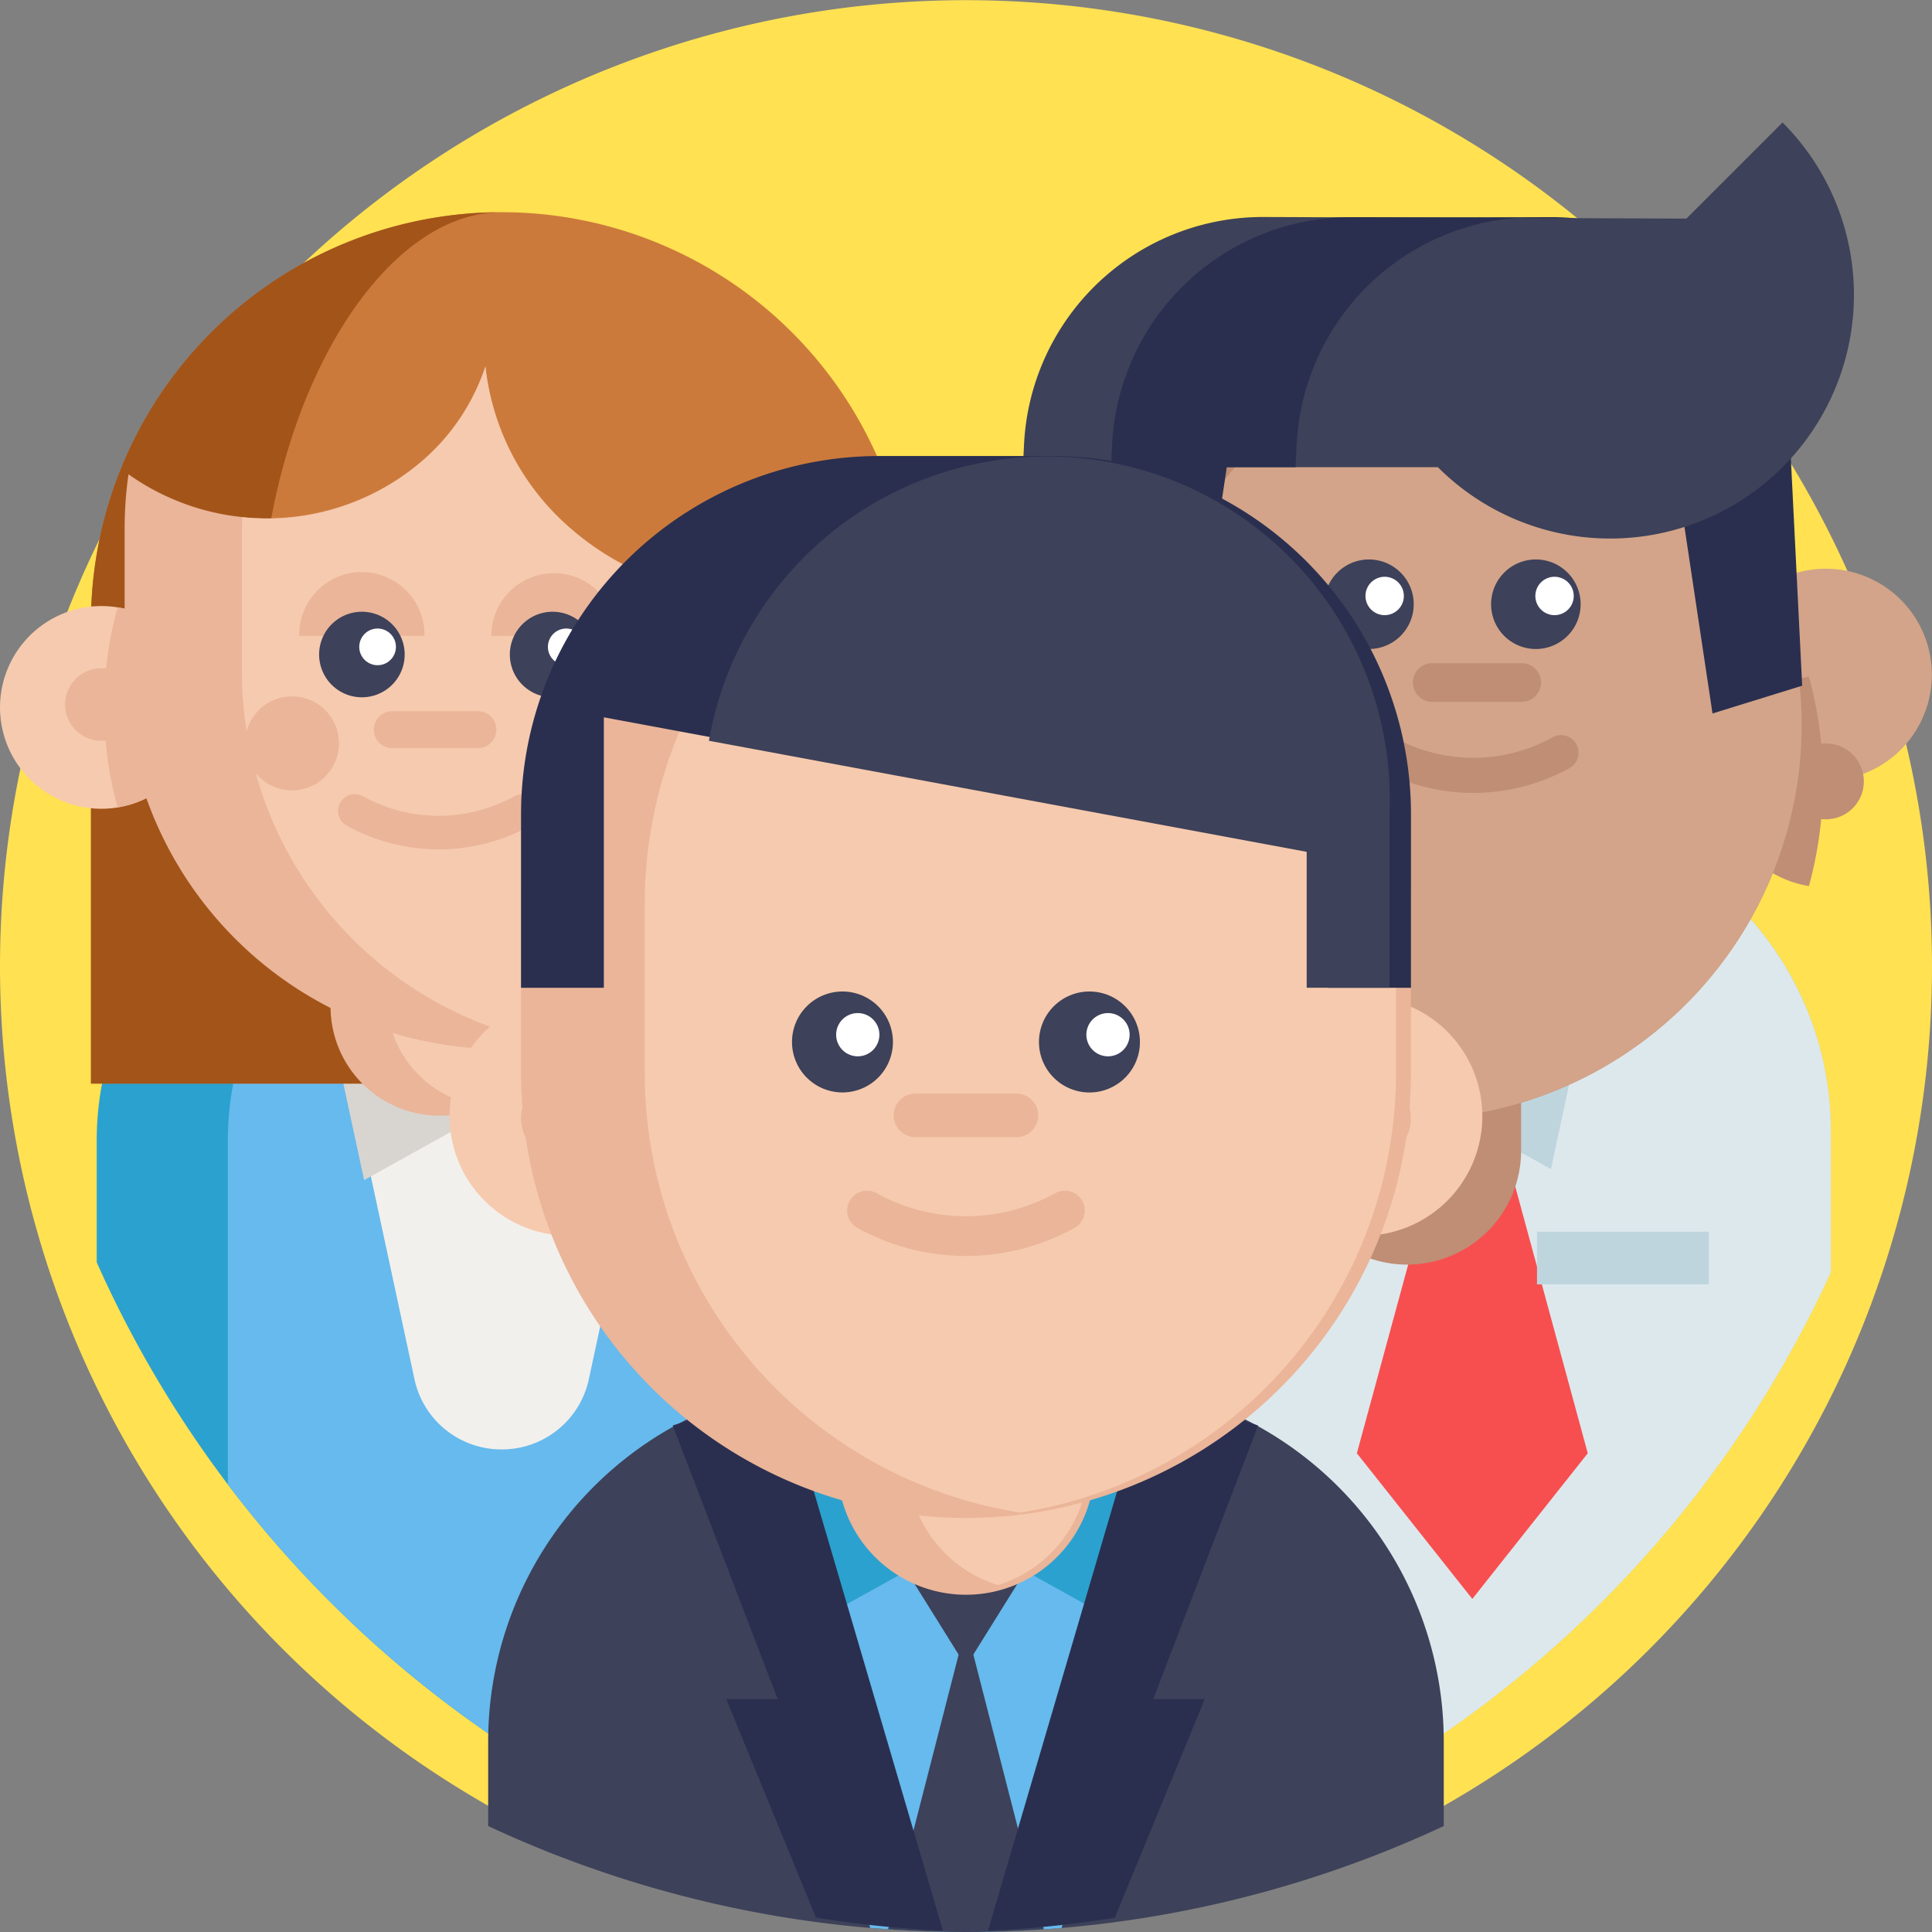 <svg xmlns="http://www.w3.org/2000/svg" width="100" height="100" viewBox="0 0 100 100">
  <rect x="0" y="0" width="100" height="100" fill="#808080" stroke="none"/>
  <g id="teamwork" transform="translate(0 0.001)">
    <path id="Pfad_31837" data-name="Pfad 31837" d="M100,50A49.966,49.966,0,0,1,65.161,97.656a49,49,0,0,1-7.208,1.712.155.155,0,0,1-.033,0q-1.817.291-3.673.447-.4.033-.794.061c-.374.024-.749.047-1.127.063Q51.169,100,50,100q-1.2,0-2.383-.057-.536-.024-1.072-.063c-.267-.018-.533-.037-.8-.059q-1.9-.159-3.761-.462c-.592-.1-1.182-.2-1.765-.317a49.385,49.385,0,0,1-7.372-2.063Q30.782,96.226,28.8,95.3q-.673-.316-1.339-.655-1.707-.863-3.336-1.853A50,50,0,1,1,100,50Zm0,0" transform="translate(0 0)" fill="#ffe152"/>
    <path id="Pfad_31838" data-name="Pfad 31838" d="M63.889,278.644V318.5a57.624,57.624,0,0,1-8.6-2.407q-2.412-.879-4.72-1.962-.785-.369-1.562-.765-1.992-1.007-3.893-2.162a58.511,58.511,0,0,1-23.148-26.253v-6.305a15.814,15.814,0,0,1,11.713-15.273c.247-.067.495-.129.748-.181a15.268,15.268,0,0,1,2.057-.305c.426-.033.857-.053,1.293-.053h10.3a15.72,15.72,0,0,1,3.353.358c.061.012.124.026.185.04.182.041.365.085.543.133a.122.122,0,0,0,.014,0,15.829,15.829,0,0,1,11.719,15.276Zm0,0" transform="translate(-16.96 -219.616)" fill="#2ba1cf"/>
    <path id="Pfad_31839" data-name="Pfad 31839" d="M86.881,278.644V318.5a57.624,57.624,0,0,1-8.6-2.407q-2.412-.879-4.72-1.962-.785-.369-1.562-.765-1.992-1.007-3.893-2.162a58.645,58.645,0,0,1-16.362-14.756v-17.8a15.814,15.814,0,0,1,11.713-15.273c.248-.067.5-.129.748-.181a15.315,15.315,0,0,1,2.057-.305c.426-.033.857-.053,1.293-.053h3.512a15.722,15.722,0,0,1,3.353.358c.061.012.124.026.185.04.182.041.365.085.543.134l.014,0a15.829,15.829,0,0,1,11.719,15.276Zm0,0" transform="translate(-39.951 -219.616)" fill="#66baed"/>
    <path id="Pfad_31840" data-name="Pfad 31840" d="M91.771,264.4l-.037.179-4.731,22a4.6,4.6,0,0,1-4.476,3.649h-.08a4.6,4.6,0,0,1-4.476-3.649l-4.731-22L73.2,264.4Zm0,0" transform="translate(-56.521 -215.207)" fill="#f2f0ec"/>
    <path id="Pfad_31841" data-name="Pfad 31841" d="M82.487,261.69l-7.119,3.956L73.2,255.573l4.423-2.6" transform="translate(-56.521 -204.566)" fill="#d8d5d0"/>
    <path id="Pfad_31842" data-name="Pfad 31842" d="M113.941,261.69l7.119,3.956,2.165-10.073-4.423-2.6" transform="translate(-92.008 -204.566)" fill="#d8d5d0"/>
    <path id="Pfad_31843" data-name="Pfad 31843" d="M20.676,93.295V69.448a21.256,21.256,0,1,1,42.513,0V93.295" transform="translate(-15.964 -37.209)" fill="#cc7a3b"/>
    <path id="Pfad_31844" data-name="Pfad 31844" d="M29.416,70.386c0,8.435,4.94,18.193,7.652,22.916h-16.4V69.455A21.243,21.243,0,0,1,41.773,48.2c-6.535.163-12.357,10.648-12.357,22.187Zm0,0" transform="translate(-15.961 -37.216)" fill="#a35418"/>
    <path id="Pfad_31845" data-name="Pfad 31845" d="M100.478,236.1v6.924a5.641,5.641,0,0,1-11.282,0V236.1Zm0,0" transform="translate(-72.086 -190.92)" fill="#eab599"/>
    <path id="Pfad_31846" data-name="Pfad 31846" d="M111.939,264.563V265a5.64,5.64,0,0,1-3.973,5.388,5.639,5.639,0,0,1-3.927-4.654q.565.035,1.136.035a19.488,19.488,0,0,0,6.764-1.208Zm0,0" transform="translate(-83.965 -213.344)" fill="#f6caae"/>
    <path id="Pfad_31847" data-name="Pfad 31847" d="M10.493,168.543a5.246,5.246,0,1,1-4.406-5.178,5.246,5.246,0,0,1,4.406,5.178Zm0,0" transform="translate(0 -131.929)" fill="#f6caae"/>
    <path id="Pfad_31848" data-name="Pfad 31848" d="M28.755,168.772a5.246,5.246,0,0,1-4.406,5.179,19.611,19.611,0,0,1,0-10.358,5.245,5.245,0,0,1,4.406,5.178Zm0,0" transform="translate(-18.262 -132.161)" fill="#eab599"/>
    <path id="Pfad_31849" data-name="Pfad 31849" d="M18.543,179.964a1.875,1.875,0,1,1-1.876-1.875A1.875,1.875,0,0,1,18.543,179.964Zm0,0" transform="translate(-11.422 -143.5)" fill="#eab599"/>
    <path id="Pfad_31850" data-name="Pfad 31850" d="M61.287,116.576V134.61a19.445,19.445,0,0,1-10.338,5.144l-.1.016a19.275,19.275,0,0,1-3.037.236A19.519,19.519,0,0,1,28.3,120.488v-7.433a19.669,19.669,0,0,1,.2-2.8,12.37,12.37,0,0,0,15.546-1,11.055,11.055,0,0,0,2.933-4.584A12.881,12.881,0,0,0,51,112.709a14.406,14.406,0,0,0,10.283,3.867Zm0,0" transform="translate(-21.849 -85.707)" fill="#eab599"/>
    <path id="Pfad_31851" data-name="Pfad 31851" d="M81.881,116.576V134.61a19.445,19.445,0,0,1-10.338,5.144l-.1.016a19.522,19.522,0,0,1-16.478-19.283v-7.433q0-.3.011-.59a12.231,12.231,0,0,0,9.656-3.214,11.052,11.052,0,0,0,2.933-4.583,12.881,12.881,0,0,0,4.029,8.041A14.406,14.406,0,0,0,81.881,116.576Zm0,0" transform="translate(-42.442 -85.693)" fill="#f6caae"/>
    <path id="Pfad_31852" data-name="Pfad 31852" d="M137.98,155.868a3.242,3.242,0,0,0-6.484,0" transform="translate(-106.065 -122.958)" fill="#eab599"/>
    <path id="Pfad_31853" data-name="Pfad 31853" d="M74.444,155.868a3.242,3.242,0,1,0-6.483,0" transform="translate(-52.473 -122.958)" fill="#eab599"/>
    <path id="Pfad_31854" data-name="Pfad 31854" d="M76.9,165.405a2.214,2.214,0,1,1-2.215-2.214A2.215,2.215,0,0,1,76.9,165.405Zm0,0" transform="translate(-55.954 -131.528)" fill="#3d4159"/>
    <path id="Pfad_31855" data-name="Pfad 31855" d="M140.436,165.405a2.214,2.214,0,1,1-2.214-2.214A2.214,2.214,0,0,1,140.436,165.405Zm0,0" transform="translate(-109.619 -131.528)" fill="#3d4159"/>
    <path id="Pfad_31856" data-name="Pfad 31856" d="M105.431,190.9H101a.955.955,0,0,1,0-1.91h4.429a.955.955,0,0,1,0,1.91Zm0,0" transform="translate(-80.694 -152.18)" fill="#eab599"/>
    <path id="Pfad_31857" data-name="Pfad 31857" d="M96.3,214.206a9.858,9.858,0,0,1-4.759-1.229.868.868,0,1,1,.837-1.521,8.1,8.1,0,0,0,7.844,0,.868.868,0,1,1,.837,1.521,9.859,9.859,0,0,1-4.759,1.229Zm0,0" transform="translate(-73.595 -170.243)" fill="#eab599"/>
    <path id="Pfad_31858" data-name="Pfad 31858" d="M83.492,167.976a.949.949,0,1,1-.949-.949A.949.949,0,0,1,83.492,167.976Zm0,0" transform="translate(-62.999 -134.495)" fill="#fff"/>
    <path id="Pfad_31859" data-name="Pfad 31859" d="M147.507,167.976a.949.949,0,1,1-.948-.949A.948.948,0,0,1,147.507,167.976Zm0,0" transform="translate(-117.249 -134.495)" fill="#fff"/>
    <path id="Pfad_31860" data-name="Pfad 31860" d="M155.773,188.334a2.432,2.432,0,1,1-2.432-2.432A2.432,2.432,0,0,1,155.773,188.334Zm0,0" transform="translate(-121.65 -149.857)" fill="#eab599"/>
    <path id="Pfad_31861" data-name="Pfad 31861" d="M60.515,188.334a2.431,2.431,0,1,1-2.431-2.432A2.431,2.431,0,0,1,60.515,188.334Zm0,0" transform="translate(-42.97 -149.857)" fill="#eab599"/>
    <path id="Pfad_31862" data-name="Pfad 31862" d="M340.413,274.066v7.3a58.572,58.572,0,0,1-28.375,28.665,58.225,58.225,0,0,1-15.449,4.747.179.179,0,0,1-.038.005V274.066a16.539,16.539,0,0,1,15.19-16.486c.448-.038.9-.054,1.352-.054h10.773a16.517,16.517,0,0,1,16.547,16.54Zm0,0" transform="translate(-245.65 -215.52)" fill="#bfd5de"/>
    <path id="Pfad_31863" data-name="Pfad 31863" d="M369.038,274.067v7.3a58.572,58.572,0,0,1-28.375,28.665,57.741,57.741,0,0,1-7.039,2.75V274.067a16.543,16.543,0,0,1,16.545-16.54h2.323a16.542,16.542,0,0,1,16.545,16.54Zm0,0" transform="translate(-274.275 -215.52)" fill="#dde8ed"/>
    <path id="Pfad_31864" data-name="Pfad 31864" d="M284.54,158.868a5.485,5.485,0,1,1-4.609-5.419,5.489,5.489,0,0,1,4.609,5.419Zm0,0" transform="translate(-221.058 -123.942)" fill="#d3a489"/>
    <path id="Pfad_31865" data-name="Pfad 31865" d="M382.179,283.711l-4.441,7.123-4.441-7.123" transform="translate(-301.389 -228.9)" fill="#f74f4f"/>
    <path id="Pfad_31866" data-name="Pfad 31866" d="M378.513,328.812l-5.975,7.54-5.976-7.54,5.977-21.976Zm0,0" transform="translate(-296.331 -253.592)" fill="#f74f4f"/>
    <path id="Pfad_31867" data-name="Pfad 31867" d="M303.65,159.106a5.489,5.489,0,0,1-4.609,5.419,20.525,20.525,0,0,1,0-10.837A5.49,5.49,0,0,1,303.65,159.106Zm0,0" transform="translate(-240.514 -124.184)" fill="#bf8e75"/>
    <path id="Pfad_31868" data-name="Pfad 31868" d="M292.966,170.821A1.962,1.962,0,1,1,291,168.86,1.962,1.962,0,0,1,292.966,170.821Zm0,0" transform="translate(-232.917 -136.071)" fill="#bf8e75"/>
    <path id="Pfad_31869" data-name="Pfad 31869" d="M359.869,256.321l-7.447,4.139-2.266-10.539,4.627-2.726" transform="translate(-282.802 -199.948)" fill="#bfd5de"/>
    <path id="Pfad_31870" data-name="Pfad 31870" d="M392.777,256.321l7.448,4.139,2.266-10.539-4.628-2.726" transform="translate(-319.947 -199.948)" fill="#bfd5de"/>
    <path id="Pfad_31871" data-name="Pfad 31871" d="M463.828,158.868a5.485,5.485,0,1,0,4.609-5.419,5.489,5.489,0,0,0-4.609,5.419Zm0,0" transform="translate(-374.806 -123.942)" fill="#d3a489"/>
    <g id="Gruppe_15549" data-name="Gruppe 15549" transform="translate(52.408 17.069)">
      <path id="Pfad_31872" data-name="Pfad 31872" d="M463.828,159.106a5.489,5.489,0,0,0,4.609,5.419,20.524,20.524,0,0,0,0-10.837A5.49,5.49,0,0,0,463.828,159.106Zm0,0" transform="translate(-427.215 -135.733)" fill="#bf8e75"/>
      <path id="Pfad_31873" data-name="Pfad 31873" d="M483.228,170.821a1.962,1.962,0,1,1-1.962-1.961A1.962,1.962,0,0,1,483.228,170.821Zm0,0" transform="translate(-439.164 -147.447)" fill="#bf8e75"/>
      <path id="Pfad_31874" data-name="Pfad 31874" d="M344.013,95.357a20.424,20.424,0,0,1-17.145,20.159,20.174,20.174,0,0,1-3.278.264,20.421,20.421,0,0,1-20.422-20.422c0-5.337,1.853-13.349,5.2-16.987,3.732-4.051,9.274-3.436,15.217-3.436a20.182,20.182,0,0,1,3.278.264,20.423,20.423,0,0,1,17.145,20.159Zm0,0" transform="translate(-303.167 -74.9)" fill="#bf8e75"/>
      <path id="Pfad_31875" data-name="Pfad 31875" d="M378.688,229.559V236.8a5.9,5.9,0,0,1-11.8,0v-7.244Zm0,0" transform="translate(-352.363 -194.314)" fill="#bf8e75"/>
    </g>
    <path id="Pfad_31876" data-name="Pfad 31876" d="M390.68,259.328v.459a4.267,4.267,0,1,1-8.266.768q.592.036,1.189.036a20.292,20.292,0,0,0,3.278-.264A20.08,20.08,0,0,0,390.68,259.328Zm0,0" transform="translate(-308.674 -209.144)" fill="#d3a489"/>
    <path id="Pfad_31877" data-name="Pfad 31877" d="M366.223,96.363a20.424,20.424,0,0,1-17.145,20.159,20.424,20.424,0,0,1,0-40.318,20.429,20.429,0,0,1,17.045,18.123q.1,1.005.1,2.037Zm0,0" transform="translate(-272.969 -58.837)" fill="#d3a489"/>
    <path id="Pfad_31878" data-name="Pfad 31878" d="M374.318,198.671a10.315,10.315,0,0,1-4.979-1.285.908.908,0,1,1,.875-1.592,8.482,8.482,0,0,0,8.208,0,.908.908,0,0,1,.875,1.592,10.32,10.32,0,0,1-4.979,1.285Zm0,0" transform="translate(-298.062 -157.63)" fill="#bf8e75"/>
    <path id="Pfad_31879" data-name="Pfad 31879" d="M358,151.6a2.317,2.317,0,1,1-2.317-2.317A2.317,2.317,0,0,1,358,151.6Zm0,0" transform="translate(-284.826 -120.326)" fill="#3d4159"/>
    <path id="Pfad_31880" data-name="Pfad 31880" d="M416.5,151.6a2.317,2.317,0,1,1-2.316-2.317A2.316,2.316,0,0,1,416.5,151.6Zm0,0" transform="translate(-334.687 -120.326)" fill="#3d4159"/>
    <path id="Pfad_31881" data-name="Pfad 31881" d="M364.9,154.289a.993.993,0,1,1-.993-.993A.993.993,0,0,1,364.9,154.289Zm0,0" transform="translate(-292.237 -123.443)" fill="#fff"/>
    <path id="Pfad_31882" data-name="Pfad 31882" d="M423.9,154.289a.993.993,0,1,1-.993-.993A.993.993,0,0,1,423.9,154.289Zm0,0" transform="translate(-342.444 -123.443)" fill="#fff"/>
    <path id="Pfad_31883" data-name="Pfad 31883" d="M383.863,178.272H379.23a1,1,0,1,1,0-2h4.633a1,1,0,1,1,0,2Zm0,0" transform="translate(-305.1 -141.946)" fill="#bf8e75"/>
    <path id="Pfad_31884" data-name="Pfad 31884" d="M422.289,327.727h8.9v2.725h-8.9Zm0,0" transform="translate(-342.734 -263.974)" fill="#bfd5de"/>
    <path id="Pfad_31885" data-name="Pfad 31885" d="M387.539,49.34a12.377,12.377,0,0,1,11.469,11.73l.059,1.181h3.559L404.542,75l4.642-1.437-.623-12.49a12.378,12.378,0,0,0-12.409-11.763Zm0,0" transform="translate(-315.903 -38.072)" fill="#2a2f4f"/>
    <path id="Pfad_31886" data-name="Pfad 31886" d="M417.614,27.816a12.615,12.615,0,0,1-17.841,17.841Zm0,0" transform="translate(-325.35 -21.478)" fill="#3d4159"/>
    <path id="Pfad_31887" data-name="Pfad 31887" d="M325.093,62.248H309.61L307.693,75l-4.642-1.437.622-12.49A12.379,12.379,0,0,1,316.083,49.3l22.361.085L341.4,54.71" transform="translate(-250.669 -38.069)" fill="#3d4159"/>
    <path id="Pfad_31888" data-name="Pfad 31888" d="M324.692,49.34a12.377,12.377,0,0,0-11.469,11.73l-.059,1.181h-3.558L307.689,75l-4.642-1.437.623-12.49a12.378,12.378,0,0,1,12.409-11.763Zm0,0" transform="translate(-246.107 -38.072)" fill="#2a2f4f"/>
    <path id="Pfad_31889" data-name="Pfad 31889" d="M196.938,405.538v4.374a58.493,58.493,0,0,1-49.461,0v-4.372a18.658,18.658,0,0,1,13.82-18.021c.291-.078.584-.15.881-.215a18.434,18.434,0,0,1,2.427-.357c.5-.041,1.012-.062,1.527-.062h12.149a18.7,18.7,0,0,1,3.958.419c.074.014.148.031.219.048.215.05.428.1.64.159l.017,0a18.674,18.674,0,0,1,13.823,18.024Zm0,0" transform="translate(-122.209 -315.397)" fill="#3d4159"/>
    <path id="Pfad_31890" data-name="Pfad 31890" d="M229.833,388.723l-.045.212-5.95,27.673q-.462.039-.927.071c-.436.028-.874.054-1.315.074q-1.35.064-2.714.064-1.4,0-2.781-.067-.625-.028-1.251-.074c-.312-.021-.621-.043-.931-.069l-5.948-27.67-.044-.215Zm0,0" transform="translate(-168.882 -316.818)" fill="#66baed"/>
    <path id="Pfad_31891" data-name="Pfad 31891" d="M244.035,416.422l-5.008,8.031-5.007-8.031" transform="translate(-189.029 -338.204)" fill="#3d4159"/>
    <path id="Pfad_31892" data-name="Pfad 31892" d="M246.37,458.195c-.436.029-.874.054-1.315.074q-1.35.064-2.714.064-1.4,0-2.781-.067-.625-.028-1.251-.074l4.032-15.7Zm0,0" transform="translate(-192.341 -358.334)" fill="#3d4159"/>
    <path id="Pfad_31893" data-name="Pfad 31893" d="M218.876,385.533l-8.4,4.667-2.555-11.883,5.218-3.074" transform="translate(-168.014 -306.409)" fill="#2ba1cf"/>
    <path id="Pfad_31894" data-name="Pfad 31894" d="M255.988,385.533l8.4,4.667,2.555-11.883-5.218-3.074" transform="translate(-206.855 -306.409)" fill="#2ba1cf"/>
    <path id="Pfad_31895" data-name="Pfad 31895" d="M276.464,404.761h2.664l-4.653,11.32a57.991,57.991,0,0,1-6.565.672l8.175-27.822.062-.207,5.746,1.877Zm0,0" transform="translate(-216.772 -316.818)" fill="#2a2f4f"/>
    <path id="Pfad_31896" data-name="Pfad 31896" d="M196.415,416.75a57.784,57.784,0,0,1-6.57-.681L185.2,404.761h2.664L182.43,390.6l5.748-1.877.062.207Zm0,0" transform="translate(-147.609 -316.817)" fill="#2a2f4f"/>
    <path id="Pfad_31897" data-name="Pfad 31897" d="M240.1,355.352v8.168a6.656,6.656,0,0,1-13.312,0v-8.168Zm0,0" transform="translate(-183.443 -287.633)" fill="#eab599"/>
    <path id="Pfad_31898" data-name="Pfad 31898" d="M253.618,388.922v.518a6.657,6.657,0,0,1-4.688,6.358,6.654,6.654,0,0,1-4.633-5.492q.668.041,1.341.041a22.946,22.946,0,0,0,7.981-1.425Zm0,0" transform="translate(-197.274 -313.755)" fill="#f6caae"/>
    <path id="Pfad_31899" data-name="Pfad 31899" d="M133.931,275.635a6.191,6.191,0,0,1-5.2,6.11,6.261,6.261,0,0,1-.991.079,6.19,6.19,0,1,1,6.19-6.19Zm0,0" transform="translate(-98.281 -217.862)" fill="#f6caae"/>
    <path id="Pfad_31900" data-name="Pfad 31900" d="M155.48,275.907a6.191,6.191,0,0,1-5.2,6.11,23.156,23.156,0,0,1,0-12.221A6.191,6.191,0,0,1,155.48,275.907Zm0,0" transform="translate(-120.534 -218.131)" fill="#eab599"/>
    <path id="Pfad_31901" data-name="Pfad 31901" d="M143.432,289.114a2.212,2.212,0,1,1-2.212-2.212A2.213,2.213,0,0,1,143.432,289.114Zm0,0" transform="translate(-112.037 -231.235)" fill="#eab599"/>
    <path id="Pfad_31902" data-name="Pfad 31902" d="M336.105,275.635a6.191,6.191,0,0,0,5.2,6.11,6.253,6.253,0,0,0,.991.079,6.19,6.19,0,1,0-6.19-6.19Zm0,0" transform="translate(-271.76 -217.862)" fill="#f6caae"/>
    <path id="Pfad_31903" data-name="Pfad 31903" d="M336.105,275.907a6.191,6.191,0,0,0,5.2,6.11,23.154,23.154,0,0,0,0-12.221A6.191,6.191,0,0,0,336.105,275.907Zm0,0" transform="translate(-271.056 -218.131)" fill="#eab599"/>
    <path id="Pfad_31904" data-name="Pfad 31904" d="M201,165.667v8.769a23.03,23.03,0,0,1-19.334,22.731l-.112.019a22.626,22.626,0,0,1-3.584.279,23.028,23.028,0,0,1-23.028-23.028v-8.77a23.015,23.015,0,0,1,23.028-23.03h0A23.013,23.013,0,0,1,201,165.667Zm0,0" transform="translate(-127.972 -118.898)" fill="#eab599"/>
    <path id="Pfad_31905" data-name="Pfad 31905" d="M357.983,289.114a2.212,2.212,0,1,1-2.212-2.212A2.212,2.212,0,0,1,357.983,289.114Zm0,0" transform="translate(-284.959 -231.235)" fill="#eab599"/>
    <path id="Pfad_31906" data-name="Pfad 31906" d="M225.293,166.611v8.769a23.03,23.03,0,0,1-19.333,22.731l-.113.019a23.033,23.033,0,0,1-19.44-22.75v-8.769a23.034,23.034,0,0,1,19.445-22.752A23.033,23.033,0,0,1,225.293,166.611Zm0,0" transform="translate(-153.035 -119.838)" fill="#f6caae"/>
    <path id="Pfad_31907" data-name="Pfad 31907" d="M216.768,267.44a2.612,2.612,0,1,1-2.612-2.612A2.612,2.612,0,0,1,216.768,267.44Zm0,0" transform="translate(-170.55 -213.509)" fill="#3d4159"/>
    <path id="Pfad_31908" data-name="Pfad 31908" d="M282.737,267.44a2.613,2.613,0,1,1-2.613-2.612A2.613,2.613,0,0,1,282.737,267.44Zm0,0" transform="translate(-223.734 -213.509)" fill="#3d4159"/>
    <path id="Pfad_31909" data-name="Pfad 31909" d="M224.548,270.476a1.119,1.119,0,1,1-1.12-1.12A1.119,1.119,0,0,1,224.548,270.476Zm0,0" transform="translate(-179.031 -216.92)" fill="#fff"/>
    <path id="Pfad_31910" data-name="Pfad 31910" d="M291.079,270.476a1.119,1.119,0,1,1-1.119-1.12A1.119,1.119,0,0,1,291.079,270.476Zm0,0" transform="translate(-232.61 -216.92)" fill="#fff"/>
    <path id="Pfad_31911" data-name="Pfad 31911" d="M245.934,293.023h-5.226a1.127,1.127,0,0,1,0-2.254h5.226a1.127,1.127,0,0,1,0,2.254Zm0,0" transform="translate(-193.324 -234.166)" fill="#eab599"/>
    <path id="Pfad_31912" data-name="Pfad 31912" d="M235.169,320.519a11.634,11.634,0,0,1-5.615-1.45,1.025,1.025,0,0,1,.987-1.8,9.556,9.556,0,0,0,9.255,0,1.025,1.025,0,0,1,.987,1.8A11.636,11.636,0,0,1,235.169,320.519Zm0,0" transform="translate(-185.171 -255.512)" fill="#eab599"/>
    <path id="Pfad_31913" data-name="Pfad 31913" d="M201,145.952v8.983H196.71V147.9l-30.94-5.749-6.547-1.217v14h-4.286v-8.984a18.54,18.54,0,0,1,18.539-18.541h8.98c.244,0,.488,0,.732.017A18.537,18.537,0,0,1,201,145.952Zm0,0" transform="translate(-127.968 -103.807)" fill="#2a2f4f"/>
    <path id="Pfad_31914" data-name="Pfad 31914" d="M237.7,146.009v8.983h-4.286v-7.035l-30.94-5.749a17.752,17.752,0,0,1,35.226,3.8Zm0,0" transform="translate(-165.78 -103.867)" fill="#3d4159"/>
  </g>
</svg>
